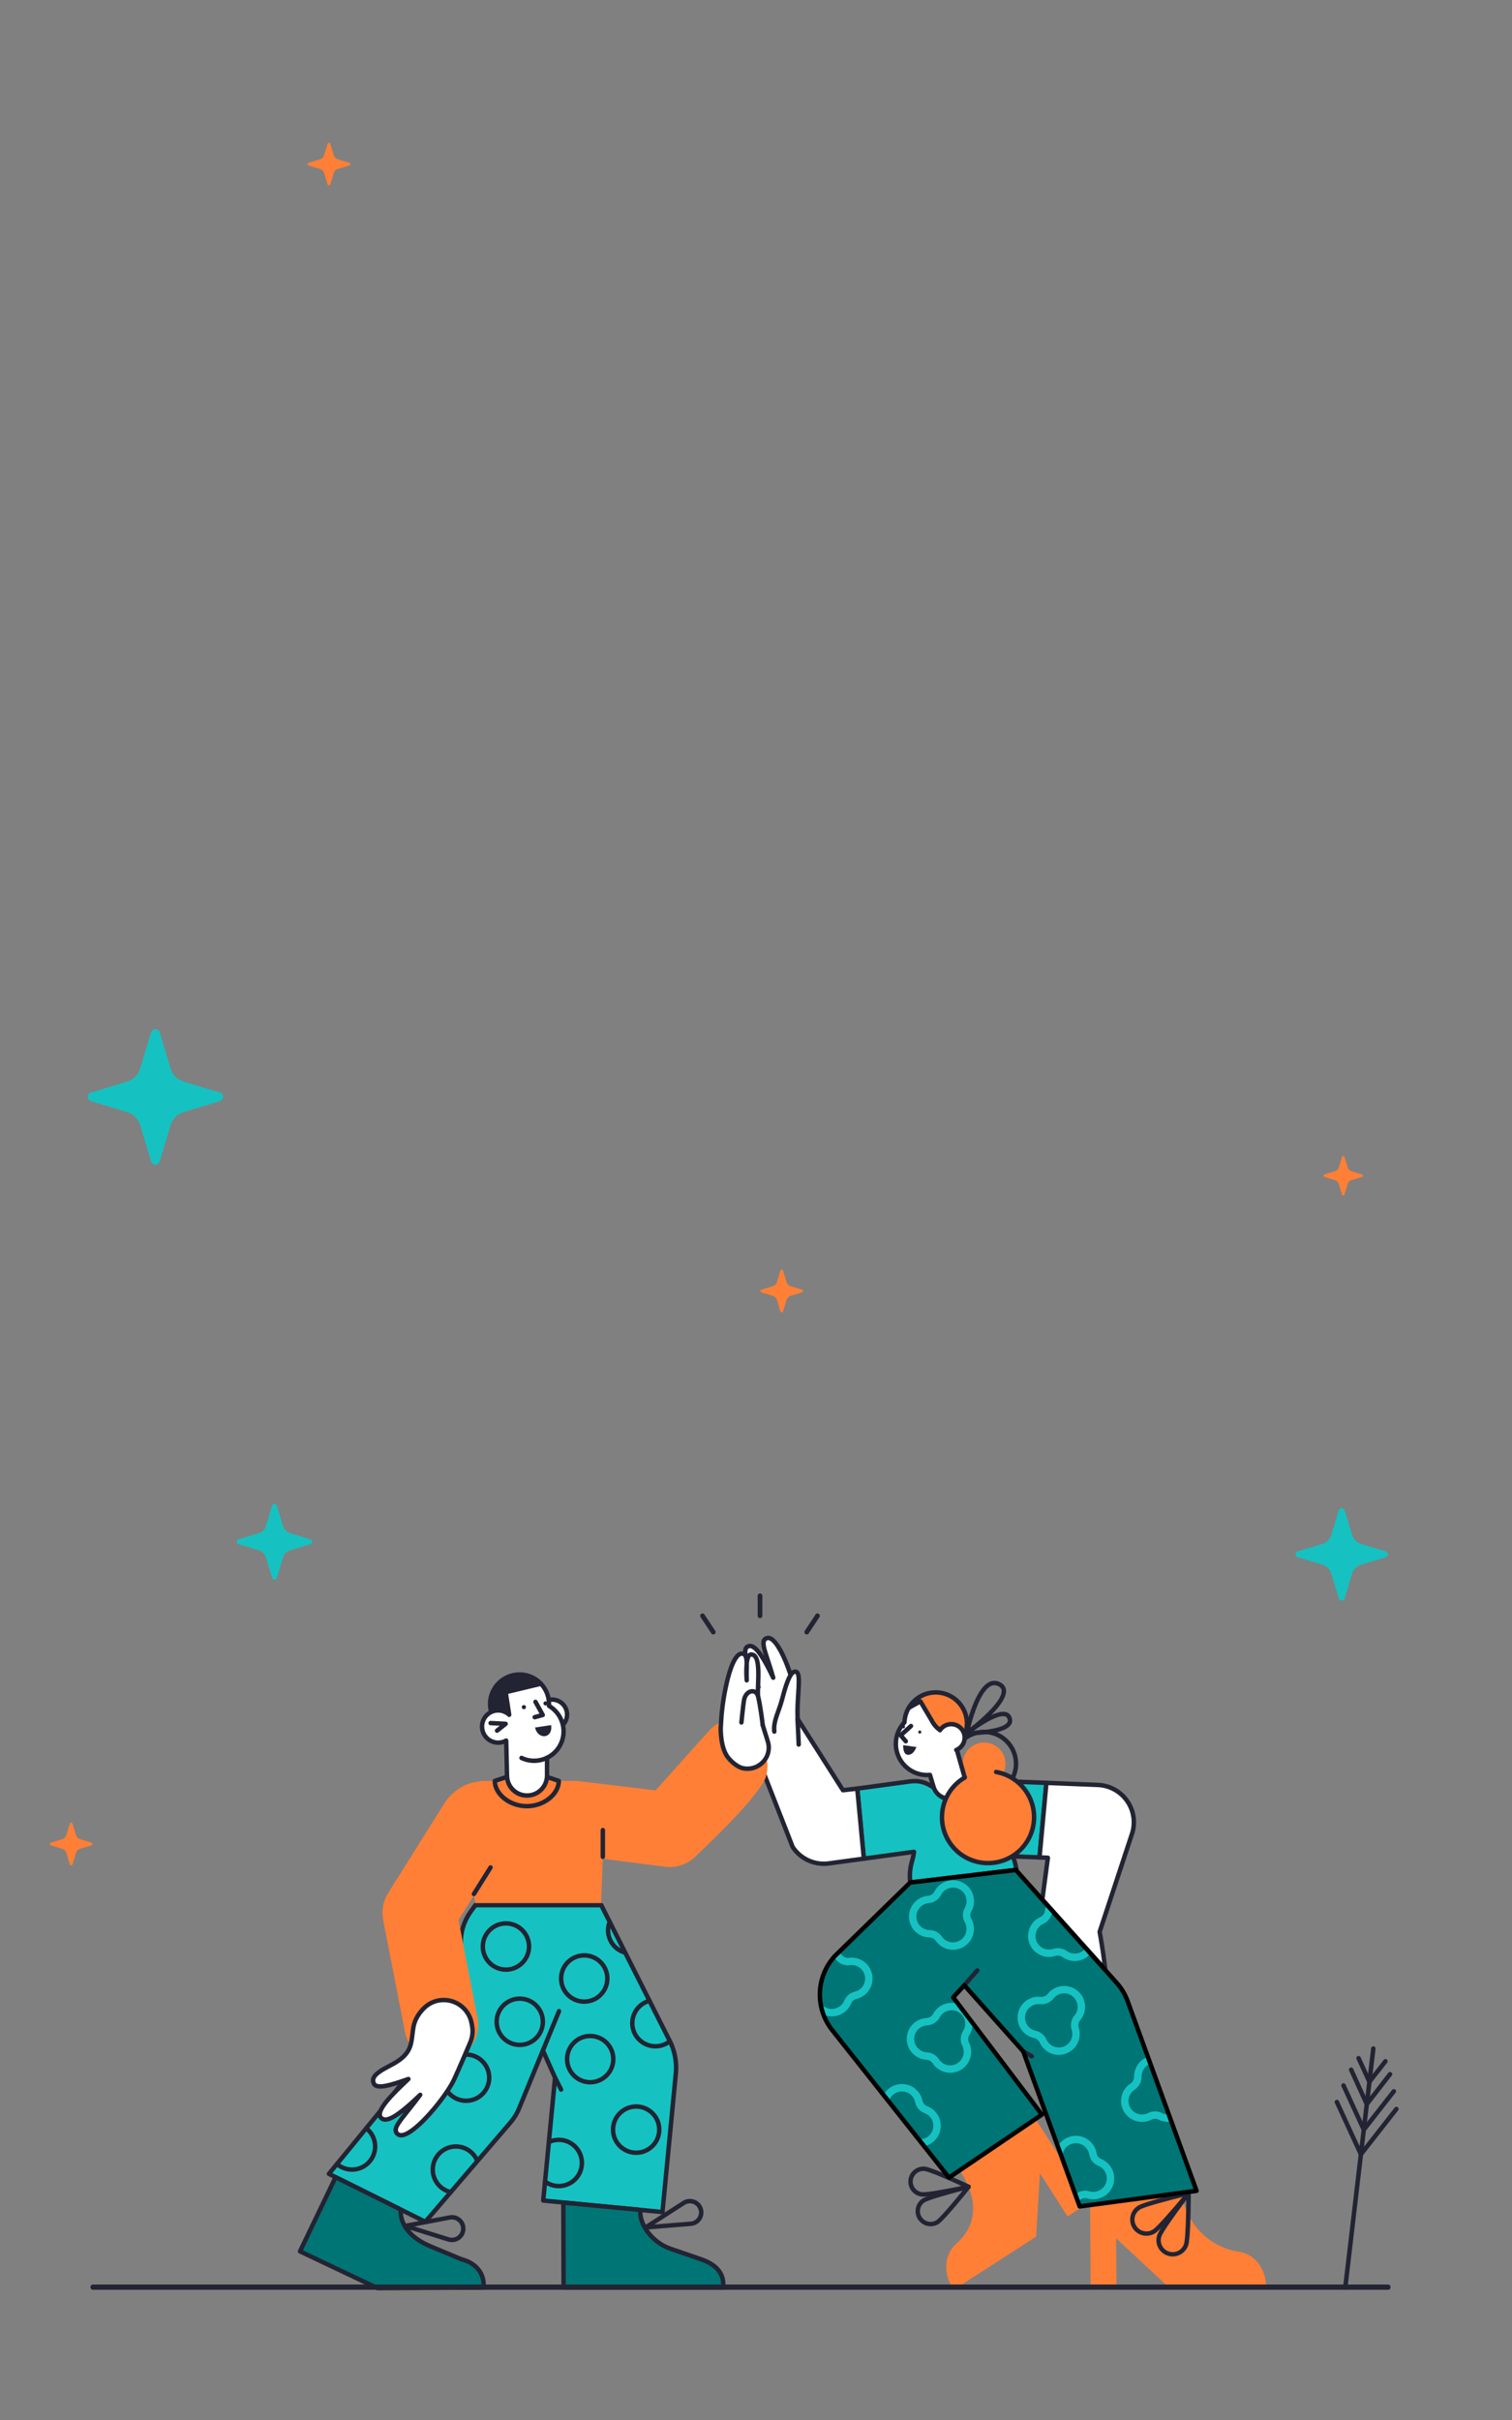 <?xml version="1.0" encoding="utf-8"?>
<!-- Generator: Adobe Illustrator 26.1.0, SVG Export Plug-In . SVG Version: 6.00 Build 0)  -->
<svg version="1.1" id="Layer_1" xmlns="http://www.w3.org/2000/svg" xmlns:xlink="http://www.w3.org/1999/xlink" x="0px" y="0px"
	 viewBox="0 0 2000 3200" style="enable-background:new 0 0 2000 3200;" xml:space="preserve">
<rect x="0" y="0" width="2000" height="3200" fill="#808080" stroke="none"/>
<style type="text/css">
	.st0{fill:#70D9D9;}
	.st1{fill:#FFFFFF;}
	.st2{fill:#FF7F36;}
	.st3{fill:#007575;}
	.st4{fill:#222433;}
	.st5{fill:#FF7F36;stroke:#FF7F36;stroke-miterlimit:10;}
	.st6{fill:#15C2C1;}
	.st7{fill:#FDA979;}
	.st8{fill:#C35515;}
	.st9{fill:none;stroke:#5A38FD;stroke-width:111.905;stroke-miterlimit:10;}
	.st10{fill:none;stroke:#FF7F36;stroke-width:111.905;stroke-miterlimit:10;}
	.st11{fill:none;stroke:#FFFFFF;stroke-width:9.235;stroke-miterlimit:10;stroke-dasharray:23.088,36.94;}
	.st12{fill:none;stroke:#313341;stroke-width:3.831;stroke-miterlimit:10;}
	.st13{fill:none;}
	.st14{opacity:0.75;fill:#70D9D9;}
	.st15{fill:#5A38FD;}
	.st16{fill:none;stroke:#222433;stroke-width:8.504;stroke-miterlimit:10;stroke-dasharray:14.173,14.173;}
	.st17{fill:#7057FD;}
	.st18{fill:none;stroke:#222433;stroke-width:5.407;stroke-miterlimit:10;}
	.st19{fill:#222433;stroke:#222433;stroke-width:5.43;stroke-miterlimit:10;}
	.st20{fill:#2B292D;}
	.st21{fill:none;stroke:#C35515;stroke-width:9.91;stroke-miterlimit:10;}
	.st22{fill:none;stroke:#C35515;stroke-width:5.669;stroke-miterlimit:10;}
	.st23{fill:#C35515;stroke:#000000;stroke-miterlimit:10;}
	.st24{fill:#C35515;stroke:#000000;stroke-width:0.604;stroke-miterlimit:10;}
	.st25{fill:#15C2C1;stroke:#222433;stroke-width:6.164;stroke-miterlimit:10;}
	.st26{fill:#FFFFFF;stroke:#000000;stroke-width:6.164;stroke-miterlimit:10;}
	.st27{fill:none;stroke:#007575;stroke-width:6.164;stroke-miterlimit:10;}
	.st28{fill:none;stroke:#FFFFFF;stroke-width:14.173;stroke-miterlimit:10;stroke-dasharray:23.088,36.94;}
	.st29{fill-rule:evenodd;clip-rule:evenodd;fill:#FDA979;}
	.st30{fill-rule:evenodd;clip-rule:evenodd;fill:#FFFFFF;}
	.st31{fill-rule:evenodd;clip-rule:evenodd;fill:#007575;}
	.st32{fill:#606060;}
	.st33{clip-path:url(#SVGID_00000039842539907417689950000008246796878616542623_);}
	.st34{fill:#222433;stroke:#222433;stroke-width:1.047;stroke-miterlimit:10;}
	.st35{fill:#222433;stroke:#222433;stroke-width:2.269;stroke-miterlimit:10;}
	.st36{fill:#82B1FF;}
	.st37{fill:#15C2C1;stroke:#70D9D9;stroke-width:15.652;stroke-miterlimit:10;}
	.st38{stroke:#222433;stroke-width:0.833;stroke-miterlimit:10;}
	.st39{clip-path:url(#SVGID_00000141426444615826985440000016677395803287773071_);}
	.st40{clip-path:url(#SVGID_00000141426444615826985440000016677395803287773071_);fill:#FF7F36;}
	.st41{clip-path:url(#SVGID_00000141426444615826985440000016677395803287773071_);fill:#C35515;}
	.st42{fill:#222433;stroke:#222433;stroke-width:0.791;stroke-miterlimit:10;}
	.st43{fill-rule:evenodd;clip-rule:evenodd;fill:#FF7F36;}
	.st44{fill-rule:evenodd;clip-rule:evenodd;fill:#15C2C1;}
	.st45{fill:none;stroke:#FF7F36;stroke-width:11.339;stroke-miterlimit:10;}
	.st46{fill:none;stroke:#FF7F36;stroke-width:9.693;stroke-miterlimit:10;}
	.st47{opacity:0.44;fill:#FDA979;}
	.st48{fill:none;stroke:#70D9D9;stroke-width:8.504;stroke-miterlimit:10;stroke-dasharray:11.509,11.51;}
	.st49{opacity:0.75;fill:#007575;}
	.st50{clip-path:url(#SVGID_00000019639339580842389820000011291340296675987894_);}
	.st51{fill:none;stroke:#FF7F36;stroke-miterlimit:10;}
	.st52{clip-path:url(#SVGID_00000076581300056818258930000001556966434474454688_);}
	.st53{stroke:#70D9D9;stroke-width:8.504;stroke-miterlimit:10;}
	.st54{fill:#FDA979;stroke:#222433;stroke-width:17.008;stroke-miterlimit:10;}
	.st55{clip-path:url(#SVGID_00000121973802107762449270000003409861615636603580_);}
	.st56{fill:none;stroke:#222433;stroke-width:16.122;stroke-linecap:round;stroke-miterlimit:10;}
	.st57{clip-path:url(#SVGID_00000132790117037326411390000003422690132949091217_);fill:#15C2C1;}
	.st58{clip-path:url(#SVGID_00000132790117037326411390000003422690132949091217_);fill:#C35515;}
	
		.st59{clip-path:url(#SVGID_00000132790117037326411390000003422690132949091217_);fill:#15C2C1;stroke:#000000;stroke-width:8.275;stroke-miterlimit:10;}
	.st60{clip-path:url(#SVGID_00000132790117037326411390000003422690132949091217_);fill:#FF7F36;}
	
		.st61{clip-path:url(#SVGID_00000132790117037326411390000003422690132949091217_);fill:#15C2C1;stroke:#000000;stroke-width:8.504;stroke-miterlimit:10;}
	
		.st62{clip-path:url(#SVGID_00000132790117037326411390000003422690132949091217_);fill:none;stroke:#000000;stroke-width:8.504;stroke-miterlimit:10;}
	
		.st63{clip-path:url(#SVGID_00000132790117037326411390000003422690132949091217_);fill:#FFFFFF;stroke:#000000;stroke-width:8.504;stroke-miterlimit:10;}
	.st64{clip-path:url(#SVGID_00000132790117037326411390000003422690132949091217_);}
	.st65{fill:none;stroke:#000000;stroke-width:8.281;stroke-linecap:round;stroke-miterlimit:10;}
	
		.st66{clip-path:url(#SVGID_00000132790117037326411390000003422690132949091217_);fill:#FFFFFF;stroke:#000000;stroke-width:8.745;stroke-miterlimit:10;}
	.st67{clip-path:url(#SVGID_00000132790117037326411390000003422690132949091217_);fill:none;}
	.st68{clip-path:url(#SVGID_00000052074718391279204050000007843067576063840933_);fill:#FF7F36;}
	.st69{clip-path:url(#SVGID_00000052074718391279204050000007843067576063840933_);}
	
		.st70{clip-path:url(#SVGID_00000052074718391279204050000007843067576063840933_);fill:none;stroke:#5A38FD;stroke-width:111.905;stroke-miterlimit:10;}
	.st71{clip-path:url(#SVGID_00000019649263116615078040000000556776864615648678_);}
	
		.st72{opacity:0.57;clip-path:url(#SVGID_00000019649263116615078040000000556776864615648678_);fill:none;stroke:#FFFFFF;stroke-width:32.706;stroke-linecap:round;stroke-miterlimit:10;}
	.st73{fill:#222433;stroke:#000000;stroke-width:7.087;stroke-miterlimit:10;}
	
		.st74{clip-path:url(#SVGID_00000019649263116615078040000000556776864615648678_);fill:#222433;stroke:#222433;stroke-width:163.17;stroke-miterlimit:10;}
	.st75{fill:none;stroke:#000000;stroke-width:7.087;stroke-miterlimit:10;}
	
		.st76{clip-path:url(#SVGID_00000019649263116615078040000000556776864615648678_);fill:#70D9D9;stroke:#000000;stroke-width:2.835;stroke-linecap:round;stroke-miterlimit:10;}
	.st77{clip-path:url(#SVGID_00000169530188835171958260000003617715186871102082_);fill:#FFFFFF;}
	.st78{clip-path:url(#SVGID_00000169530188835171958260000003617715186871102082_);fill:#222433;}
	.st79{clip-path:url(#SVGID_00000169530188835171958260000003617715186871102082_);fill:#15C2C1;}
	.st80{clip-path:url(#SVGID_00000169530188835171958260000003617715186871102082_);fill:#FDA979;}
	.st81{clip-path:url(#SVGID_00000169530188835171958260000003617715186871102082_);}
	.st82{clip-path:url(#SVGID_00000169530188835171958260000003617715186871102082_);fill:#FF7F36;}
	.st83{clip-path:url(#SVGID_00000169530188835171958260000003617715186871102082_);fill:#C35515;}
	.st84{clip-path:url(#SVGID_00000056407078684391361880000007284656791665876871_);}
</style>
<g transform="translate(598.0 47.0) rotate(0.0 54.0 18.5) scale(0.708 0.713)">
	<g>
		<path class="st4" d="M487.96,2965.3c-1.47,0-2.85-0.74-3.67-1.96l-20.08-30.17c-1.35-2.02-0.8-4.76,1.23-6.1
			c2.02-1.35,4.76-0.8,6.1,1.23l20.07,30.17c1.35,2.02,0.8,4.75-1.22,6.1C489.68,2965.05,488.83,2965.31,487.96,2965.3
			L487.96,2965.3z M662.61,2965.3c-2.43,0-4.4-1.97-4.4-4.39c0-0.87,0.26-1.72,0.74-2.44l20.08-30.17c1.35-2.02,4.08-2.57,6.1-1.23
			c2.02,1.35,2.57,4.08,1.23,6.1l0,0l-20.08,30.17C665.46,2964.57,664.08,2965.3,662.61,2965.3z M575.28,2935.14
			c-2.43,0-4.4-1.97-4.4-4.4l0,0v-37.09c0-2.43,1.97-4.4,4.4-4.4c2.43,0,4.4,1.97,4.4,4.4v37.09
			C579.68,2933.17,577.71,2935.14,575.28,2935.14L575.28,2935.14z"/>
	</g>
</g>
<g transform="translate(622.0 85.0) rotate(0.0 243.0 295.0) scale(0.669 0.667)">
	<ellipse class="st2" cx="1016.09" cy="3369.13" rx="42.17" ry="42.08"/>
	<path class="st4" d="M1016.09,3436.59c-37.26,0-67.46-30.2-67.46-67.46c0-37.26,30.2-67.46,67.46-67.46
		c37.26,0,67.46,30.2,67.46,67.46C1083.51,3406.37,1053.33,3436.55,1016.09,3436.59z M1016.09,3310.47
		c-32.4,0-58.66,26.26-58.66,58.66c0,32.4,26.26,58.66,58.66,58.66c32.4,0,58.66-26.26,58.66-58.66
		C1074.71,3336.75,1048.47,3310.51,1016.09,3310.47z"/>
	<path class="st3" d="M1093.42,3939.44L1205,4246.77l231.07-30.97l-136.19-375.69c-5.15-14.19-13.07-27.22-23.3-38.32
		l-196.63-220.75c-0.05-0.5-0.08-1-0.15-1.51l-1.09,0.13l-0.12-0.13l-0.18,0.16L870,3604.57L721.3,3750
		c-37.71,41.24-39.97,103.75-5.32,147.6l230.62,291.97l183.72-124.83L954.97,3832.3l21.94-23.99L1093.42,3939.44z"/>
	<path class="st6" d="M915.87,3416.08c-14.43-9.76-27.96-14.45-46.58-11.91l-104.03,14.21l13.01,138.9l99.18-13.55
		c-0.76,6.2-2.04,12.32-3.85,18.3c-4.09,13.78-5.31,28.25-3.59,42.53l209.81-25c-1.09-9.23-3.4-18.27-6.86-26.89l52.63,2.14
		l13.62-147.72l-57.62-2.34l-106.5,33.36c-17.18,5.38-37.07,3.76-49.91-8.86L915.87,3416.08z"/>
	<path class="st4" d="M869.99,3608.97c-2.22,0-4.1-1.67-4.36-3.87c-1.81-14.87-0.53-29.95,3.74-44.3c1.18-3.91,2.12-7.88,2.84-11.9
		l-93.36,12.76c-2.41,0.33-4.63-1.35-4.96-3.76c-0.01-0.06-0.02-0.12-0.02-0.19l-13.01-138.9c-0.22-2.35,1.45-4.45,3.78-4.77
		l104.03-14.21c18.06-2.47,32.91,1.31,49.64,12.62c0.44,0.3,0.82,0.67,1.13,1.11l9.07,12.84c12.55,12.06,31.56,11.81,45.23,7.53
		l106.5-33.36c0.48-0.15,0.99-0.22,1.49-0.2l57.62,2.34c2.43,0.1,4.32,2.15,4.22,4.58c0,0.07-0.01,0.15-0.02,0.22l-13.62,147.72
		c-0.22,2.33-2.22,4.08-4.56,3.99l-46.06-1.87c2.34,7.05,3.97,14.33,4.84,21.71c0.29,2.41-1.44,4.6-3.85,4.89l-209.81,25
		C870.34,3608.96,870.16,3608.97,869.99,3608.97L869.99,3608.97z M877.43,3539.34c2.43,0,4.4,1.97,4.4,4.4
		c0,0.18-0.01,0.36-0.03,0.54c-0.79,6.45-2.13,12.82-4,19.04c-3.51,11.78-4.82,24.1-3.87,36.36l200.89-23.94
		c-1.2-7.33-3.2-14.51-5.97-21.41c-0.91-2.25,0.19-4.82,2.44-5.72c0.58-0.23,1.2-0.34,1.82-0.31l48.46,1.97l12.81-138.94
		l-52.23-2.12l-105.77,33.13c-20.68,6.48-41.49,2.68-54.3-9.92c-0.19-0.18-0.36-0.38-0.51-0.6l-8.84-12.51
		c-14.69-9.78-27.16-12.9-42.86-10.75l-99.85,13.64l12.19,130.14l94.63-12.93C877.04,3539.35,877.24,3539.34,877.43,3539.34
		L877.43,3539.34z"/>
	<path class="st2" d="M1520.25,4336.66c-70.88-10.48-110.12-71.76-113.12-117.76c-4.46,2.62-147.34,25.58-181.47,26.33l0.92,166.51
		l51.33-0.25l-0.88-101.52l108.36,101.04l187.78-0.91C1575.59,4375.61,1554.24,4341.69,1520.25,4336.66L1520.25,4336.66z
		 M1178.96,4168.59l-62.18-96.44c-2.8,2.36-147.72,102.07-147.73,102.05c-0.21,0.57-0.44,1.16-0.7,1.77
		c-0.02,0.04-0.04,0.07-0.05,0.11c25.53,38.21,45.8,97.77-7.68,145.06c-25.72,22.79-25.08,62.87-4.19,90.42l162.46-104.87
		l7.45-125.65l54.73,85.52l26.73-17.28C1206.09,4248.24,1180.42,4175.67,1178.96,4168.59L1178.96,4168.59z"/>
	<path class="st1" d="M1255.69,3777.49c-4.57-39.74-11.19-75.11-11.19-75.11l65.02-197.65c10.78-39.46-12.47-80.19-51.93-90.97
		c-5.39-1.47-10.94-2.33-16.53-2.56l-101.86-4.12l-13.62,147.73l16.51,0.67l-10.96,83L1255.69,3777.49z"/>
	<path class="st4" d="M1255.69,3781.89c-1.25,0-2.44-0.53-3.28-1.47l-124.56-139c-0.86-0.96-1.25-2.24-1.09-3.51l10.33-78.23
		l-11.7-0.48c-2.43-0.1-4.32-2.15-4.22-4.58c0-0.07,0.01-0.15,0.02-0.22l13.62-147.73c0.21-2.33,2.22-4.09,4.56-3.99l101.86,4.12
		c43.3,1.75,76.98,38.28,75.23,81.58c-0.24,5.92-1.15,11.79-2.71,17.5c-0.02,0.07-0.04,0.15-0.06,0.22l-64.67,196.58
		c1.16,6.35,6.95,38.78,11.04,74.3c0.28,2.41-1.46,4.6-3.87,4.87C1256.02,3781.88,1255.86,3781.89,1255.69,3781.89L1255.69,3781.89z
		 M1135.76,3637.06l113.86,127.07c-4.29-33.23-9.39-60.63-9.45-60.94c-0.14-0.73-0.09-1.48,0.15-2.19l64.99-197.54
		c10.08-37.14-11.85-75.41-48.99-85.49c-5.04-1.37-10.21-2.16-15.43-2.38l-97.69-3.95l-12.81,138.96l11.89,0.49
		c2.43,0.1,4.32,2.15,4.22,4.57c-0.01,0.13-0.02,0.26-0.03,0.4L1135.76,3637.06z"/>
	<path class="st1" d="M866.93,3258.43c-1.34,2.28-2.52,4.64-3.55,7.07c-2.91,6.86-4.55,14.19-4.85,21.64
		c-23.54,24.75-22.56,63.9,2.19,87.44c12.93,12.29,30.53,18.41,48.29,16.77l4.17,14.19l3.04,9.83
		c3.37,11.43,12.82,20.03,24.52,22.31l41.62-24.53l-19.06-67.46l-1.47-55.73l-68.92-49.86l-13.2,7.33L866.93,3258.43z"/>
	<path class="st4" d="M940.74,3442.06c-0.28,0-0.56-0.03-0.84-0.08c-13.33-2.56-24.1-12.36-27.9-25.39l-3.02-9.77l-3.19-10.87
		c-36.56,1.36-67.3-27.17-68.66-63.73c-0.64-17.27,5.49-34.11,17.09-46.92c0.48-7.41,2.21-14.69,5.11-21.53
		c1.1-2.61,2.38-5.14,3.81-7.58c0.24-0.42,0.55-0.79,0.92-1.1l12.78-11.01c0.23-0.2,0.47-0.37,0.73-0.51l13.2-7.33
		c1.49-0.83,3.33-0.72,4.72,0.28l68.92,49.86c1.11,0.8,1.78,2.08,1.82,3.45l1.45,55.18l18.92,66.93c0.54,1.92-0.28,3.97-2,4.99
		l-41.63,24.53C942.3,3441.85,941.53,3442.06,940.74,3442.06z M909.02,3386.94c1.95,0,3.67,1.29,4.22,3.16l4.17,14.19l3.02,9.77
		c2.71,9.34,10.16,16.54,19.58,18.94l37.2-21.93l-18.14-64.2c-0.1-0.35-0.16-0.71-0.17-1.08l-1.41-53.55l-64.89-46.94l-10.36,5.75
		l-11.88,10.23c-1.09,1.92-2.07,3.9-2.93,5.93c-2.7,6.37-4.23,13.18-4.51,20.1c-0.04,1.07-0.47,2.08-1.21,2.86
		c-21.87,22.99-20.96,59.35,2.03,81.22c12.01,11.42,28.36,17.1,44.86,15.58C908.75,3386.95,908.89,3386.94,909.02,3386.94z
		 M910.38,4286.11c-16.54-0.01-29.93-13.43-29.92-29.97c0.01-9.91,4.92-19.18,13.12-24.75c12.19-7.85,82.68-25.88,90.68-27.91
		c2.36-0.6,4.75,0.83,5.35,3.18c0.34,1.33,0.03,2.75-0.82,3.82c-5.13,6.45-50.54,63.32-62.65,71.14c-0.13,0.08-0.26,0.16-0.4,0.23
		C921.1,4284.64,915.79,4286.11,910.38,4286.11L910.38,4286.11z M973.58,4215.33c-25.83,6.82-67.43,18.42-75.16,23.4
		c-9.65,6.56-12.16,19.7-5.61,29.35c6.37,9.38,19,12.06,28.63,6.08l0.15-0.09C929.63,4268.59,956.93,4235.88,973.58,4215.33
		L973.58,4215.33z"/>
	<path class="st4" d="M895.33,4227.46c-0.87,0.01-1.74-0.03-2.61-0.12c-16.42-1.87-28.21-16.69-26.35-33.1
		c1.87-16.42,16.69-28.21,33.1-26.35c14.31,1.61,80.26,32.37,87.73,35.88c2.2,1.03,3.15,3.65,2.12,5.85
		c-0.58,1.24-1.71,2.14-3.06,2.43C978.61,4213.69,914.11,4227.46,895.33,4227.46z M896.06,4176.49c-11.66,0-21.12,9.45-21.12,21.11
		c0,10.76,8.08,19.79,18.77,20.99c8.5,0.97,47.31-6.15,77.76-12.43c-28.26-12.94-64.5-28.58-72.98-29.54
		C897.68,4176.53,896.87,4176.49,896.06,4176.49L896.06,4176.49z M1388.97,4346.02c-17.85,0-32.32-14.46-32.33-32.31
		c0-3.51,0.57-6.99,1.69-10.32c5-14.86,53.02-78.23,58.48-85.41c1.47-1.93,4.23-2.31,6.16-0.84c1.09,0.83,1.74,2.13,1.74,3.5
		c0,9.01-0.16,88.45-5.16,103.36C1415.12,4337.14,1402.83,4345.99,1388.97,4346.02z M1415.84,4233.89
		c-17.42,23.33-45.9,62.59-49.17,72.31c-4.24,12.27,2.28,25.65,14.54,29.89c12.27,4.24,25.65-2.28,29.89-14.54
		c0.04-0.11,0.07-0.22,0.11-0.33C1414.47,4311.45,1415.58,4262.98,1415.84,4233.89L1415.84,4233.89z"/>
	<path class="st4" d="M1337.1,4305.01c-17.83,0.03-32.32-14.4-32.35-32.23c-0.02-11.16,5.72-21.53,15.18-27.44
		c13.22-8.31,90.58-26.88,99.36-28.97c2.36-0.56,4.74,0.9,5.3,3.26c0.32,1.34-0.01,2.75-0.88,3.81
		c-5.72,6.97-56.24,68.36-69.54,76.67C1349.05,4303.31,1343.14,4305.01,1337.1,4305.01z M1408.46,4228.06
		c-28.28,7-75.23,19.31-83.86,24.73c-11.05,6.8-14.5,21.28-7.69,32.33c6.8,11.05,21.28,14.5,32.33,7.69
		c0.09-0.06,0.18-0.11,0.27-0.17C1358.19,4287.21,1389.8,4250.41,1408.46,4228.06L1408.46,4228.06z"/>
	<path class="st6" d="M1380.27,4064.5c-4.38,0.07-8.71-0.93-12.6-2.93c-8.55-4.35-18.66-4.35-27.2,0
		c-13.16,6.72-29.28,1.5-36.01-11.66c-6.25-12.24-2.22-27.22,9.33-34.67c8.63-5.8,13.72-15.6,13.49-25.99v-0.11
		c-0.01-10.48,6.08-20.01,15.6-24.39c-1.58-4.73-2.63-9.62-3.14-14.58c-16.32,6.03-27.15,21.59-27.13,38.99v0.32
		c0.14,5.4-2.47,10.5-6.93,13.54c-19.19,12.46-24.63,38.12-12.17,57.31c11.57,17.8,34.72,23.98,53.62,14.31
		c4.35-2.22,9.5-2.22,13.85,0c7.86,4.03,16.8,5.43,25.52,4C1384.26,4073.99,1382.19,4069.28,1380.27,4064.5z M1247.62,4152.85
		c-4.87-1.99-8.37-6.35-9.26-11.53c-0.2-1.2-0.45-2.38-0.75-3.56c-5.73-22.12-28.3-35.4-50.41-29.67
		c-10.47,2.71-19.46,9.42-25.05,18.68c2.26,6.52,5.94,12.45,8.8,18.72c1.48-14.69,14.58-25.39,29.27-23.92
		c11.12,1.12,20.36,9.03,23.19,19.84c0.21,0.81,0.37,1.57,0.49,2.31l0.01,0.07c1.74,10.17,8.59,18.72,18.14,22.62
		c13.67,5.61,20.21,21.25,14.6,34.92c-5.22,12.72-19.22,19.41-32.4,15.49c-9.23-2.68-19.18-0.8-26.79,5.07
		c-0.11,0.08-0.23,0.15-0.34,0.24c1.26,4.88,2.92,9.64,4.97,14.25c1.51-0.87,2.95-1.83,4.34-2.88c3.88-3,8.96-3.97,13.67-2.61
		c21.93,6.51,44.99-5.99,51.51-27.92C1277.66,4182.58,1267.29,4160.92,1247.62,4152.85L1247.62,4152.85z M1215.08,3736.77
		c-9.16,10.07-24.42,11.67-35.47,3.71c-7.77-5.66-17.79-7.25-26.93-4.27c-14.06,4.57-29.17-3.12-33.75-17.18
		c-4.24-13.04,2.05-27.17,14.58-32.75c9.44-4.41,15.98-13.32,17.35-23.65c0.01-0.1,0.02-0.2,0.03-0.32c0.08-0.5,0.21-0.98,0.32-1.47
		c-3.6-4.02-7.47-7.79-11.59-11.29c-1.58,3.44-2.69,7.08-3.27,10.83c-0.03,0.18-0.05,0.37-0.06,0.55
		c-0.77,5.25-4.12,9.76-8.91,12.03c-20.86,9.42-30.13,33.97-20.71,54.83c8.69,19.24,30.45,28.87,50.54,22.37
		c4.68-1.52,9.81-0.7,13.78,2.2c17.03,12.3,40.57,9.91,54.79-5.55C1222.16,3743.52,1218.59,3740.18,1215.08,3736.77L1215.08,3736.77
		z M794.37,3785.4c-4.87-20.67-24.62-34.28-45.67-31.48c-5.23,0.69-10.45-1.37-13.81-5.45c-0.79-0.95-1.59-1.81-2.3-2.56l-0.1-0.11
		c-1.31-1.33-2.71-2.58-4.19-3.72c-3.16,3.74-6.24,7.56-9.49,11.24c1.12,0.82,2.17,1.72,3.15,2.7c0.57,0.61,1.11,1.18,1.63,1.81
		c6.55,7.98,16.77,12.01,27.01,10.65c14.66-1.92,28.09,8.4,30.02,23.05c1.78,13.6-7,26.34-20.34,29.52
		c-9.33,2.24-17.03,8.81-20.7,17.67c-5.63,13.67-21.27,20.18-34.94,14.56c-4.81-1.98-8.94-5.32-11.89-9.62
		c0.48,7.33,1.57,14.6,3.25,21.75c5.85,3.01,12.33,4.57,18.91,4.57c16.77-0.01,31.87-10.15,38.22-25.66c1.87-4.51,5.79-7.86,10.54-9
		C785.91,3829.98,799.64,3807.65,794.37,3785.4z M986.81,3907.05c0.55-0.94,1.08-1.89,1.6-2.86c4.38-8.12,5.91-17.49,4.33-26.58
		c-3.79-4.7-7.53-9.44-11.21-14.22c-5.99-5.45-12.32-10.56-18.12-16.21c-0.84-0.8-1.48-1.79-1.86-2.89
		c-18.25-4.35-37.15,4.08-46.11,20.56v0.01l-0.12,0.21c-2.59,4.73-7.41,7.82-12.79,8.19c-22.85,1.1-40.49,20.51-39.39,43.37
		c1.02,21.24,17.95,38.26,39.19,39.38c4.88,0.26,9.34,2.84,12,6.95c12.49,19.17,38.16,24.58,57.33,12.08
		c17.59-11.47,23.82-34.27,14.5-53.09c-2.36-4.7-2.14-10.29,0.61-14.79L986.81,3907.05z M975.48,3897.27
		c-0.42,0.78-0.85,1.56-1.3,2.32c-5.33,8.78-5.77,19.68-1.16,28.86c6.55,13.25,1.11,29.3-12.14,35.85
		c-12.14,6-26.85,1.98-34.26-9.36c-5.22-8.03-13.96-13.09-23.52-13.6c-14.76-0.79-26.08-13.4-25.29-28.16
		c0.74-13.75,11.79-24.7,25.55-25.3c10.37-0.65,19.7-6.54,24.74-15.63l0.03-0.05c0.06-0.09,0.11-0.19,0.16-0.28
		c7-13.03,23.24-17.92,36.27-10.92C977.59,3868,982.48,3884.24,975.48,3897.27L975.48,3897.27z M903.56,4048.08
		c-4.93-1.85-8.56-6.12-9.59-11.29c-0.23-1.16-0.51-2.32-0.83-3.46c-0.02-0.08-0.05-0.15-0.07-0.23
		c-6.87-21.83-30.13-33.95-51.96-27.08c-9.98,3.14-18.41,9.95-23.58,19.05c3.69,3.8,7.24,7.73,10.75,11.69
		c4.84-13.96,20.08-21.35,34.04-16.51c7.96,2.76,14.16,9.12,16.72,17.15c0.21,0.76,0.39,1.53,0.55,2.29v0.01
		c2.02,10.12,9.12,18.49,18.79,22.11c13.84,5.2,20.83,20.63,15.63,34.47c-4.85,12.9-18.7,20.01-32.01,16.42
		c-0.08-0.02-0.17-0.04-0.25-0.06c5.01,4.8,9.71,9.91,14.4,15.03c22.54-3.99,37.57-25.49,33.59-48.03
		C927.19,4065.24,917.24,4053.24,903.56,4048.08L903.56,4048.08z"/>
	<path class="st4" d="M981.8,3312.9c-2.43,0-4.4-1.97-4.4-4.4c0-0.29,0.03-0.58,0.08-0.86c0.69-3.47,17.27-85.18,48.25-100.35
		c6.93-3.53,15.15-3.43,22,0.26c8.96,4.48,11.32,11.15,11.73,15.96c2.6,30.65-67.11,82.7-75.06,88.53
		C983.65,3312.6,982.74,3312.9,981.8,3312.9z M1036.4,3213.54c-2.36,0.02-4.68,0.59-6.79,1.66c-19.27,9.43-34.17,55.38-40.85,82.46
		c23.89-18.88,63.55-54.44,61.94-73.4c-0.2-2.41-1.14-5.95-6.89-8.83C1041.52,3214.23,1038.98,3213.58,1036.4,3213.54
		L1036.4,3213.54z"/>
	<path class="st4" d="M982.44,3312.91h-0.66c-2.43-0.01-4.39-1.99-4.38-4.42c0.01-1.33,0.61-2.59,1.66-3.42
		c5.62-4.48,55.57-43.59,79.39-38.53c4.67,0.88,8.67,3.88,10.84,8.11c3.94,7.64,2.19,13.44,0.03,16.96
		C1056.79,3312.08,992.63,3312.91,982.44,3312.91L982.44,3312.91z M1053.52,3274.84c-14.55,0-41.12,16.72-58.16,28.97
		c26.41-1.2,59.92-6.1,66.47-16.8c0.92-1.5,1.88-4-0.34-8.33c-0.96-1.89-2.76-3.21-4.85-3.54
		C1055.6,3274.93,1054.56,3274.83,1053.52,3274.84L1053.52,3274.84z M974.28,3815.61c-2.43,0-4.4-1.97-4.4-4.4
		c0-1.07,0.39-2.09,1.09-2.9l28.23-32.25c1.56-1.86,4.34-2.1,6.2-0.54c1.86,1.56,2.1,4.34,0.54,6.2c-0.04,0.05-0.08,0.09-0.12,0.13
		l-28.23,32.25C976.76,3815.06,975.55,3815.61,974.28,3815.61L974.28,3815.61z M1110.29,3953.54c-0.77,0-1.52-0.2-2.18-0.59
		l-16.91-9.69c-2.15-1.13-2.98-3.79-1.85-5.94c1.13-2.15,3.79-2.98,5.94-1.85c0.1,0.05,0.19,0.1,0.28,0.16l16.91,9.69
		c2.11,1.21,2.83,3.9,1.62,6.01C1113.32,3952.7,1111.86,3953.54,1110.29,3953.54L1110.29,3953.54z"/>
	<path class="st6" d="M1163.75,3946.32c-16.35-0.02-31.17-9.65-37.85-24.57c-1.98-4.48-5.99-7.74-10.78-8.76
		c-22.39-4.72-36.71-26.69-32-49.08c4.38-20.8,23.8-34.91,44.94-32.65c5.31,0.47,10.5-1.77,13.82-5.95
		c0.11-0.16,0.23-0.31,0.35-0.46c14.51-17.69,40.62-20.26,58.3-5.75c16.69,13.69,20.07,37.91,7.76,55.65
		c-0.69,0.99-1.43,1.94-2.2,2.87l-0.05,0.06c-3.42,4.02-4.51,9.52-2.88,14.54c6.98,21.82-5.05,45.16-26.87,52.14
		c-4.06,1.3-8.29,1.96-12.56,1.97L1163.75,3946.32z M1123.72,3845.69c-14.78-0.02-26.78,11.94-26.8,26.72
		c-0.02,12.66,8.84,23.61,21.23,26.22c9.39,2,17.26,8.38,21.15,17.16c6.04,13.49,21.87,19.53,35.36,13.5
		c12.45-5.57,18.72-19.62,14.55-32.61c-3.18-9.82-1.05-20.58,5.62-28.45c0.48-0.59,0.97-1.22,1.48-1.93
		c8.4-12.16,5.34-28.83-6.82-37.23c-11.37-7.85-26.85-5.75-35.72,4.84c-0.05,0.07-0.11,0.15-0.16,0.22
		c-6.39,8.27-16.57,12.69-26.98,11.72C1125.66,3845.74,1124.69,3845.69,1123.72,3845.69L1123.72,3845.69z M954.6,3737.99
		c-2.51,0-5.01-0.23-7.48-0.67c-10.82-1.93-20.42-8.11-26.66-17.16c-2.79-4.01-7.33-6.44-12.22-6.54
		c-22.88-0.39-41.11-19.25-40.72-42.13c0.36-21.28,16.8-38.83,38.01-40.58c5.11-0.53,9.64-3.51,12.15-8
		c0.12-0.32,0.25-0.62,0.41-0.92c10.76-20.19,35.85-27.84,56.04-17.07c19.27,10.27,27.26,33.74,18.26,53.64
		c-0.48,1.07-1.01,2.12-1.57,3.15l-0.06,0.11c-2.58,4.58-2.57,10.18,0.03,14.75c11.03,20.06,3.71,45.26-16.35,56.29
		C968.37,3736.21,961.54,3737.97,954.6,3737.99z M931.42,3628.2c-0.09,0.24-0.2,0.47-0.31,0.7c-4.7,9.32-13.85,15.59-24.24,16.6
		c-14.74,1.09-25.81,13.92-24.72,28.66c1.02,13.85,12.46,24.61,26.35,24.79c9.61,0.18,18.54,4.96,24.02,12.85
		c8.42,12.14,25.1,15.16,37.24,6.74c11.26-7.81,14.8-22.87,8.2-34.88c-5.07-9-5.07-20.01,0.01-29.01c0.45-0.84,0.78-1.49,1.05-2.1
		c6.11-13.46,0.16-29.32-13.3-35.44C953.14,3611.4,938.28,3616.21,931.42,3628.2L931.42,3628.2z"/>
	<path d="M1205,4251.16c-1.85,0-3.5-1.16-4.13-2.9l-66.27-182.52c-0.25,1.08-0.9,2.02-1.81,2.64l-183.72,124.83
		c-1.91,1.3-4.49,0.9-5.92-0.91l-230.62-291.97c-36.17-45.48-33.83-110.54,5.53-153.3c0.05-0.06,0.11-0.12,0.17-0.18l148.7-145.43
		c0.69-0.68,1.59-1.11,2.55-1.22l207.52-24.77c0.58-0.23,1.2-0.33,1.82-0.29c0.13,0.01,0.26,0.02,0.38,0.04l0.08-0.01
		c2.41-0.29,4.6,1.43,4.89,3.84c0,0,0,0,0,0c0.01,0.06,0.01,0.12,0.02,0.19l195.67,219.66c10.62,11.51,18.83,25.02,24.15,39.74
		l136.19,375.7c0.83,2.28-0.35,4.81-2.63,5.64c-0.3,0.11-0.61,0.19-0.92,0.23l-231.07,30.97
		C1205.39,4251.15,1205.19,4251.17,1205,4251.16L1205,4251.16z M976.9,3803.9h0.03c1.25,0.01,2.43,0.55,3.26,1.48l116.51,131.13
		c0.37,0.42,0.66,0.9,0.85,1.42l110.37,304l222.15-29.77l-134.33-370.56c-4.94-13.65-12.55-26.17-22.4-36.84l-196.38-220.48
		l-204.96,24.47l-147.54,144.3c-36.35,39.59-38.49,99.74-5.03,141.81l228.08,288.77l176.51-119.93l-172.56-228.76
		c-1.28-1.69-1.16-4.05,0.27-5.62l21.94-23.99C974.49,3804.42,975.67,3803.9,976.9,3803.9L976.9,3803.9z M960.68,3832.57
		l172.08,228.11l-43.19-118.95l-112.71-126.85L960.68,3832.57z"/>
	<path class="st1" d="M633.56,3193.35c-12.54-38.89-32.51-79.39-47.9-72.97c-14.13,5.86-0.21,29.7,13.45,78.29
		c-19.55-40.91-36.88-69.52-50.76-61.76c-13.76,7.74,6.21,48.97,21.6,80.37c-18.86-15.32-43.65-37.14-53.3-29.45
		c-13.81,11.02,6.56,30.5,18.71,44.66c27.05,31.57,15.28,48.02,10.58,73.95c-3.18,17.26,7.15,35.03,23.08,52.08l68.46,175.54
		c15.47,23.82,43.31,36.56,71.45,32.7l69.33-9.47l-13.01-138.9l-28.21,3.28c0,0-89.36-141-89.91-141.73"/>
	<path class="st4" d="M699.08,3571.84c-26.34-0.03-50.88-13.33-65.29-35.38c-0.16-0.25-0.3-0.52-0.41-0.8l-68.15-174.76
		c-18.96-20.49-26.69-38.57-23.61-55.25c0.87-4.82,1.97-9.26,3.03-13.56c4.68-18.92,8.05-32.6-12.62-56.73
		c-1.38-1.61-2.88-3.29-4.41-5.02c-9.8-11.03-20.9-23.54-19.93-34.83c0.4-4.42,2.66-8.45,6.22-11.1
		c9.68-7.72,26.23,3.27,43.51,17.01c-16.2-34.49-25.19-60.47-11.22-68.33c3.5-1.98,7.67-2.38,11.49-1.1
		c7,2.22,14.36,9.46,23.23,23.35c-6.67-21.01-9.09-33.97,3.07-39.01c3.69-1.48,7.84-1.31,11.4,0.47
		c19.76,9.1,37.43,59.87,42.37,75.21c0.75,2.31-0.52,4.79-2.84,5.54c-2.31,0.75-4.79-0.52-5.54-2.84
		c-11.9-36.92-27.04-65.02-37.69-69.92c-1.32-0.77-2.92-0.89-4.34-0.34c-6.21,2.58-2.69,14.24,5.2,38.27
		c3.28,10,7.01,21.33,10.79,34.77c0.64,2.34-0.73,4.76-3.08,5.41c-2.05,0.56-4.2-0.42-5.13-2.33c-7.31-15.3-26.74-55.95-40.13-60.2
		c-1.49-0.55-3.15-0.41-4.52,0.39c-1.76,0.99-5.13,5.53,1.88,26.05c5.25,15.36,14.65,34.54,21.52,48.54
		c1.08,2.18,0.18,4.82-1.99,5.89c-1.55,0.76-3.4,0.55-4.73-0.54c-1.67-1.36-3.35-2.73-5.01-4.11
		c-12.83-10.52-36.73-30.12-42.76-25.31c-1.65,1.15-2.72,2.97-2.93,4.97c-0.65,7.53,9.55,19.01,17.74,28.24
		c1.57,1.77,3.1,3.49,4.51,5.13c23.63,27.57,19.19,45.55,14.49,64.57c-1.03,4.16-2.09,8.47-2.92,13.03
		c-2.57,13.93,4.62,29.73,21.96,48.29c0.38,0.41,0.68,0.88,0.88,1.4l68.28,175.12c14.65,22.11,40.64,33.9,66.92,30.37l65.16-8.9
		l-12.2-130.22l-23.75,2.76c-1.68,0.19-3.32-0.59-4.22-2.01c-30.4-47.98-88.19-139.13-89.82-141.61c-1.36-2.01-0.84-4.75,1.17-6.11
		c1.95-1.33,4.6-0.87,6.01,1.02c0.52,0.7,48.1,75.77,88.6,139.66l25.47-2.96c2.41-0.28,4.6,1.45,4.88,3.86
		c0,0.03,0.01,0.06,0.01,0.1l13.01,138.9c0.22,2.35-1.45,4.45-3.78,4.77l-69.33,9.47C706.06,3571.6,702.57,3571.84,699.08,3571.84
		L699.08,3571.84z"/>
	<path class="st1" d="M601.18,3305.41c-2.51-21.02,9.74-41.01,15.52-64.28c8.12-32.26,16.16-52.14,23.74-54.26
		c17.44-4.69,4.53,46.97,6.9,92.26"/>
	<g>
		<path class="st4" d="M601.18,3309.81c-2.23,0-4.1-1.67-4.36-3.88c-1.8-15.01,3.23-29,8.54-43.82c2.73-7.22,5.09-14.58,7.07-22.04
			c11.98-47.62,20.63-55.71,26.83-57.44c3.16-1.05,6.63-0.44,9.24,1.64c6.83,5.59,6.23,19.94,4.48,46.94
			c-0.97,14.87-2.06,31.73-1.23,47.68c0.13,2.43-1.74,4.5-4.16,4.62c0,0,0,0,0,0c-2.42,0.1-4.47-1.75-4.62-4.16
			c-0.86-16.47,0.25-33.6,1.23-48.71c1.06-16.3,2.38-36.57-1.27-39.57c-0.26-0.21-1.02-0.04-1.33,0.04
			c-1.36,0.38-8.95,4.68-20.62,51.09c-2.05,7.74-4.5,15.38-7.32,22.88c-4.96,13.81-9.64,26.86-8.08,39.8
			c0.29,2.41-1.43,4.6-3.84,4.89c0,0,0,0,0,0C601.54,3309.8,601.36,3309.81,601.18,3309.81L601.18,3309.81z"/>
		<path class="st4" d="M649.47,3335.5c-2.43,0-4.4-1.97-4.4-4.4c0-4.31-1.25-29.49-2.34-50.95c-0.15-2.43,1.69-4.51,4.11-4.67
			c2.42-0.15,4.51,1.69,4.67,4.11c0,0.04,0,0.08,0.01,0.11c1.16,22.9,2.35,46.93,2.35,51.4
			C653.86,3333.53,651.9,3335.5,649.47,3335.5z M855.98,3332.26c0,4.88,0,19.61,10.62,19.2s15.56-15.4,15.56-15.4L855.98,3332.26z
			 M861.23,3329.02c-1.29,0-2.51-0.56-3.34-1.54l-10.12-11.82c-1.55-1.81-1.38-4.52,0.39-6.12l20.4-18.51
			c1.83-1.6,4.61-1.42,6.21,0.41c1.56,1.78,1.43,4.48-0.3,6.11l-17.24,15.64l7.33,8.57c1.58,1.85,1.36,4.62-0.48,6.2
			c-0.8,0.68-1.81,1.06-2.86,1.06H861.23z"/>
		<ellipse class="st4" cx="888.85" cy="3306.33" rx="3.04" ry="3.03"/>
		<ellipse class="st4" cx="856.61" cy="3295.87" rx="3.04" ry="3.03"/>
	</g>
	<path class="st2" d="M928.89,3302.51c-7.32-5.22-13.21-12.2-17.14-20.29l-21.76-36.76l-23.05,12.91
		c7.33-12.6,18.88-22.19,32.61-27.07c32.17-11.47,67.55,5.31,79.02,37.48c4.27,11.98,4.75,24.98,1.36,37.24"/>
	<path class="st4" d="M979.93,3310.41c-2.43,0-4.4-1.97-4.4-4.4c0-0.4,0.05-0.79,0.16-1.18c8.44-30.58-9.51-62.22-40.09-70.66
		c-15.66-4.32-32.43-1.81-46.13,6.92c1.73-0.21,3.43,0.63,4.32,2.13l21.76,36.76c0.06,0.1,0.12,0.21,0.17,0.32
		c3.61,7.42,9.02,13.82,15.74,18.62c1.98,1.41,2.44,4.16,1.02,6.14s-4.16,2.44-6.14,1.02c-7.86-5.62-14.2-13.1-18.46-21.78
		l-19.48-32.92l-19.3,10.81c-2.12,1.19-4.8,0.43-5.99-1.69c-0.76-1.36-0.75-3.02,0.04-4.36c18.44-31.59,59-42.25,90.59-23.81
		c25.96,15.15,38.46,45.88,30.45,74.84C983.64,3309.09,981.91,3310.41,979.93,3310.41z"/>
	<path class="st1" d="M928.82,3302.61c8.09-12.24,24.58-15.6,36.82-7.51c12.24,8.09,15.6,24.58,7.51,36.82
		c-2.95,4.46-7.17,7.92-12.12,9.94"/>
	<path class="st4" d="M961.03,3346.27c-2.43,0-4.4-1.97-4.4-4.4c0-1.79,1.08-3.4,2.74-4.08c1.38-0.56,2.69-1.26,3.93-2.09
		c10.19-6.79,12.95-20.56,6.16-30.75c-6.79-10.19-20.56-12.95-30.75-6.16c-2.46,1.64-4.57,3.76-6.2,6.23
		c-1.37,2.01-4.11,2.52-6.11,1.15c-1.96-1.34-2.51-3.99-1.23-5.99c9.42-14.28,28.64-18.21,42.91-8.79
		c14.28,9.42,18.22,28.64,8.79,42.91c-2.28,3.46-5.23,6.42-8.68,8.72c-1.73,1.15-3.56,2.12-5.48,2.91
		C962.17,3346.16,961.6,3346.27,961.03,3346.27L961.03,3346.27z"/>
	<path class="st2" d="M1039.78,3385.45c49.49,8.85,82.44,56.15,73.59,105.64s-56.15,82.44-105.64,73.59
		c-49.49-8.85-82.44-56.15-73.59-105.64c4.69-26.22,20.63-49.08,43.62-62.54"/>
	<path class="st4" d="M1023.76,3570.52c-52.72-0.01-95.44-42.75-95.44-95.46c0-33.89,17.97-65.23,47.22-82.35
		c2.1-1.23,4.79-0.53,6.02,1.57c1.23,2.1,0.53,4.79-1.57,6.02l0,0c-41.29,24.17-55.17,77.25-31,118.54
		c24.17,41.3,77.25,55.17,118.54,31c41.29-24.17,55.17-77.25,31-118.54c-12.81-21.88-34.56-37.05-59.52-41.52
		c-2.4-0.39-4.02-2.65-3.63-5.05c0.39-2.4,2.65-4.02,5.05-3.63c0.04,0.01,0.08,0.01,0.12,0.02c51.89,9.28,86.44,58.86,77.16,110.76
		C1109.57,3537.38,1069.99,3570.51,1023.76,3570.52z"/>
</g>
<g transform="translate(235.0 98.0) rotate(0.0 213.5 288.0) scale(0.667 0.667)">
	<path class="st6" d="M590.32,3629.97l-9.36,13.12c-18.8,26.39-24.36,59.97-15.09,91.02l-106.02,228.92l-57.44,74.5L299.94,4162.7
		l191.21,95l168.45-196.32c7.42-8.65,13.41-18.44,17.74-28.98l46.96-114.37l24.11,53.97l-23.46,243.61l236.47,22.83l26.53-274.8
		c1.98-20.47-1.39-41.1-9.78-59.88l-137.98-273.58v-0.21L590.32,3629.97z"/>
	<path class="st4" d="M491.16,4262.1c-0.68,0-1.35-0.16-1.96-0.46l-191.21-95c-2.18-1.08-3.06-3.72-1.98-5.9
		c0.15-0.3,0.33-0.57,0.54-0.83l102.48-125.17l57.06-74.01l105.12-226.97c-9.12-31.91-3.16-66.24,16.19-93.22l9.36-13.13
		c0.83-1.16,2.16-1.85,3.58-1.85h249.87c2,0,3.74,1.34,4.25,3.27l137.65,272.94c0.03,0.06,0.06,0.12,0.09,0.19
		c8.69,19.47,12.18,40.87,10.14,62.09l-26.53,274.8c-0.23,2.42-2.38,4.19-4.8,3.96c0,0,0,0,0,0l-236.47-22.83
		c-2.42-0.23-4.19-2.38-3.96-4.8c0,0,0,0,0,0l23.35-242.45l-19.45-43.53l-43.06,104.87c-4.51,10.98-10.75,21.16-18.48,30.17
		L494.5,4260.56C493.66,4261.53,492.44,4262.1,491.16,4262.1z M306.85,4161.21l183.2,91.02l166.22-193.72
		c7.11-8.3,12.86-17.68,17.01-27.79l46.96-114.37c0.67-1.63,2.24-2.7,4-2.73h0.07c1.74,0,3.31,1.02,4.02,2.6l24.11,53.97
		c0.31,0.69,0.44,1.46,0.36,2.22l-23.05,239.24l227.71,21.99l26.1-270.42c1.89-19.68-1.34-39.51-9.38-57.57l-136.82-271.28H592.59
		l-8.04,11.28c-18.1,25.25-23.44,57.47-14.45,87.21c0.31,1.03,0.23,2.13-0.22,3.11l-106.03,228.92c-0.14,0.3-0.31,0.58-0.51,0.84
		l-57.44,74.5L306.85,4161.21z"/>
	<path class="st4" d="M755.84,4191.34c-10.76,0.03-21.24-3.42-29.88-9.85c-1.95-1.45-2.36-4.2-0.92-6.15
		c1.45-1.95,4.2-2.36,6.15-0.92c18.41,13.59,44.35,9.69,57.95-8.72s9.69-44.35-8.72-57.95c-12.3-9.08-28.6-10.65-42.41-4.08
		c-2.2,1.04-4.82,0.09-5.85-2.1c-1.03-2.18-0.11-4.79,2.07-5.84c6.75-3.23,14.14-4.9,21.62-4.88c27.75,0,50.24,22.49,50.24,50.24
		S783.59,4191.34,755.84,4191.34L755.84,4191.34z M947.43,3914.21c-27.75,0-50.24-22.51-50.24-50.26
		c0-22.81,15.37-42.75,37.42-48.58c2.37-0.56,4.73,0.91,5.29,3.27c0.54,2.28-0.8,4.57-3.05,5.23
		c-22.13,5.85-35.34,28.53-29.49,50.66c4.8,18.19,21.25,30.86,40.07,30.87c9.44,0.04,18.6-3.18,25.94-9.12
		c1.89-1.52,4.66-1.22,6.19,0.67c1.52,1.89,1.22,4.66-0.67,6.19C969.96,3910.29,958.87,3914.19,947.43,3914.21L947.43,3914.21z
		 M887.59,3728.56c-0.38,0-0.76-0.05-1.13-0.15c-26.83-7.16-42.78-34.72-35.62-61.55c0.5-1.86,1.1-3.69,1.81-5.48
		c0.89-2.26,3.45-3.37,5.71-2.47c2.26,0.89,3.37,3.45,2.47,5.71c-8.4,21.32,2.07,45.41,23.38,53.81c1.47,0.58,2.98,1.08,4.5,1.48
		c2.35,0.62,3.75,3.03,3.13,5.38C891.33,3727.22,889.59,3728.56,887.59,3728.56L887.59,3728.56z"/>
	<path class="st3" d="M917.73,4234.22c-3.46,27.53,22.88,64.5,59.61,76.96c20.19,6.86,40.36,13.8,60.51,20.81
		c29.42,10.27,46.47,27.41,43.99,56.03H765.36l-0.47-168.36L917.73,4234.22z"/>
	<path class="st4" d="M1081.84,4392.42H765.36c-2.43,0-4.39-1.96-4.4-4.39l-0.47-168.36c-0.01-2.43,1.95-4.41,4.38-4.42
		c0.15,0,0.29,0.01,0.44,0.02l152.84,14.56c2.42,0.23,4.19,2.38,3.96,4.8c0,0.04-0.01,0.09-0.01,0.13
		c-3.01,24.01,20.58,60.01,56.66,72.24c20.21,6.87,40.39,13.81,60.54,20.82c34.07,11.89,49.42,31.7,46.93,60.57
		C1086.03,4390.67,1084.12,4392.42,1081.84,4392.42z M769.75,4383.62h307.92c0.41-22.4-12.81-37.55-41.27-47.48
		c-20.13-7-40.29-13.94-60.47-20.8c-35.41-12-63.6-47.15-62.9-77.15L769.3,4224.5L769.75,4383.62z"/>
	<path class="st3" d="M442.51,4233.53c-2.12,27.78,17.69,56.15,59.64,73.25l60.51,25.21c27.83,7.1,46.44,27.42,43.99,56.03
		l-210.31,1.21l-153.72-72.92l70.63-147L442.51,4233.53z"/>
	<g>
		<path class="st4" d="M396.34,4393.64c-0.65,0-1.3-0.15-1.89-0.42l-153.72-72.93c-2.19-1.04-3.12-3.67-2.08-5.86
			c0-0.01,0.01-0.01,0.01-0.02l70.62-147c1.05-2.19,3.68-3.11,5.87-2.06c0.02,0.01,0.04,0.02,0.05,0.03l129.26,64.22
			c1.6,0.8,2.56,2.49,2.43,4.27c-2.12,27.72,19.16,53.45,56.92,68.84l60.25,25.1c31.48,8.16,49.47,31.35,46.98,60.59
			c-0.19,2.27-2.08,4.01-4.36,4.03l-210.31,1.21L396.34,4393.64z M248.5,4314.23l148.82,70.6l205.15-1.19
			c0.28-23.16-14.75-40.72-40.89-47.4c-0.21-0.05-0.41-0.12-0.6-0.2l-60.51-25.21c-40.14-16.36-63.27-44.1-62.49-74.65
			l-122.69-60.95L248.5,4314.23z M541.58,4203.34c-0.33,0-0.66-0.04-0.98-0.11c-27.06-6.16-44-33.09-37.83-60.15
			c6.16-27.06,33.09-44,60.15-37.83c15.76,3.59,28.83,14.54,35.12,29.43c0.96,2.23-0.07,4.82-2.3,5.78s-4.82-0.07-5.78-2.3
			c-0.01-0.02-0.02-0.04-0.02-0.06c-8.91-21.09-33.23-30.96-54.32-22.04s-30.96,33.23-22.05,54.32
			c5.19,12.28,15.97,21.32,28.97,24.28c2.37,0.54,3.86,2.89,3.32,5.26C545.41,4201.92,543.63,4203.34,541.58,4203.34L541.58,4203.34
			z M345.79,4158.64c-12.01,0-23.62-4.3-32.73-12.12c-1.85-1.58-2.06-4.36-0.48-6.2s4.36-2.06,6.2-0.48c0,0,0.01,0.01,0.01,0.01
			c17.36,14.92,43.53,12.93,58.44-4.43c14.92-17.36,12.93-43.53-4.43-58.44c-0.5-0.43-1.01-0.85-1.53-1.25
			c-1.9-1.51-2.22-4.28-0.7-6.18c1.49-1.88,4.22-2.21,6.12-0.75c21.87,17.07,25.76,48.65,8.69,70.52
			C375.87,4151.51,361.26,4158.64,345.79,4158.64z M678.43,3911.43c-27.75,0-50.24-22.49-50.24-50.24s22.49-50.24,50.24-50.24
			c27.75,0,50.24,22.49,50.24,50.24C728.63,3888.93,706.16,3911.4,678.43,3911.43z M678.43,3819.75
			c-22.89,0-41.44,18.55-41.44,41.44c0,22.89,18.55,41.44,41.44,41.44c22.89,0,41.44-18.55,41.44-41.44
			C719.84,3838.31,701.3,3819.78,678.43,3819.75z M724.52,3921.96c-2.43,0-4.4-1.97-4.4-4.4c0-0.57,0.11-1.14,0.33-1.68l31.81-77.46
			c0.92-2.25,3.49-3.32,5.74-2.4s3.32,3.49,2.4,5.74l-31.81,77.46C727.91,3920.88,726.3,3921.96,724.52,3921.96L724.52,3921.96z
			 M928.09,4273.31c-2.43,0-4.4-1.97-4.4-4.4c0-1.5,0.76-2.89,2.02-3.7l75.54-48.6c12.5-8.03,29.14-4.43,37.19,8.05
			c0.46,0.71,0.89,1.46,1.28,2.22c6.81,13.21,1.62,29.44-11.58,36.25c-3.16,1.63-6.62,2.62-10.17,2.9l-89.53,7.26
			C928.33,4273.31,928.21,4273.31,928.09,4273.31L928.09,4273.31z M1015.78,4221.13c-3.47,0-6.86,1-9.78,2.88l-60.77,39.1
			l72.02-5.84c9.97-0.81,17.4-9.54,16.59-19.52c-0.19-2.38-0.86-4.71-1.95-6.83c-0.26-0.51-0.56-1.01-0.86-1.49
			C1027.7,4224.25,1021.95,4221.13,1015.78,4221.13L1015.78,4221.13z"/>
		<path class="st4" d="M543.88,4298.17c-2.71,0-5.41-0.41-8-1.22l-85.72-26.81c-2.32-0.73-3.61-3.19-2.88-5.51
			c0.48-1.55,1.78-2.7,3.38-3.01l88.22-16.8c14.6-2.78,28.69,6.8,31.47,21.4c0.16,0.85,0.28,1.72,0.36,2.57
			c1.35,14.81-9.55,27.91-24.36,29.26c0,0,0,0,0,0C545.52,4298.13,544.7,4298.17,543.88,4298.17L543.88,4298.17z M469.54,4266.98
			l68.96,21.57c9.56,2.98,19.72-2.35,22.7-11.91c0.71-2.28,0.96-4.67,0.75-7.05c-0.05-0.57-0.13-1.15-0.24-1.72
			c-1.87-9.83-11.35-16.27-21.18-14.4c0,0,0,0-0.01,0L469.54,4266.98z M572.02,4022.24c-16.18-0.02-31.37-7.82-40.83-20.96
			c-1.44-1.96-1.02-4.71,0.94-6.15c1.96-1.44,4.71-1.02,6.15,0.94c0.02,0.02,0.04,0.05,0.05,0.07c13.34,18.6,39.23,22.87,57.83,9.53
			c18.6-13.34,22.87-39.23,9.53-57.83c-7.78-10.85-20.32-17.29-33.68-17.29c-2.43,0-4.4-1.97-4.4-4.4s1.97-4.4,4.4-4.4
			c27.75,0,50.24,22.49,50.24,50.24C622.26,3999.74,599.77,4022.24,572.02,4022.24L572.02,4022.24L572.02,4022.24z M760.42,3999.96
			c-1.66,0-3.18-0.93-3.93-2.41l-11.95-23.57c-1.1-2.17-0.23-4.82,1.93-5.91c2.17-1.1,4.82-0.23,5.91,1.93l11.95,23.57
			c1.1,2.17,0.23,4.81-1.93,5.91C761.79,3999.8,761.11,3999.96,760.42,3999.96L760.42,3999.96z M909.25,4125.24
			c-27.75,0-50.24-22.49-50.24-50.24s22.49-50.24,50.24-50.24c27.75,0,50.24,22.49,50.24,50.24
			C959.46,4102.74,936.98,4125.21,909.25,4125.24z M909.25,4033.56c-22.89,0-41.44,18.55-41.44,41.44
			c0,22.89,18.55,41.44,41.44,41.44s41.44-18.55,41.44-41.44C950.66,4052.13,932.12,4033.59,909.25,4033.56z M818.11,3985.46
			c-27.75,0-50.24-22.49-50.24-50.24s22.49-50.24,50.24-50.24c27.75,0,50.24,22.49,50.24,50.24
			C868.32,3962.95,845.84,3985.43,818.11,3985.46z M818.11,3893.78c-22.89,0-41.44,18.55-41.44,41.44
			c0,22.89,18.55,41.44,41.44,41.44s41.44-18.55,41.44-41.44C859.52,3912.34,840.98,3893.8,818.11,3893.78z M806.29,3825.66
			c-27.75,0-50.24-22.49-50.24-50.24c0-27.75,22.49-50.24,50.24-50.24c27.75,0,50.24,22.49,50.24,50.24
			C856.5,3803.15,834.02,3825.63,806.29,3825.66z M806.29,3733.98c-22.89,0-41.44,18.55-41.44,41.44
			c0,22.89,18.55,41.44,41.44,41.44c22.89,0,41.44-18.55,41.44-41.44C847.7,3752.54,829.16,3734,806.29,3733.98z M651.02,3762.25
			c-27.75,0-50.24-22.49-50.24-50.24c0-27.75,22.49-50.24,50.24-50.24c27.75,0,50.24,22.49,50.24,50.24
			C701.23,3739.74,678.75,3762.22,651.02,3762.25z M651.02,3670.57c-22.89,0-41.44,18.55-41.44,41.44
			c0,22.89,18.55,41.44,41.44,41.44c22.89,0,41.44-18.55,41.44-41.44C692.43,3689.13,673.89,3670.59,651.02,3670.57z"/>
	</g>
	<path class="st2" d="M1166.35,3339.08c-0.88-0.98-20.2,22.14-38.49,20.46c-22.5-2.06-44.91-30.4-47.45-50.63
		c-1.8-14.33-3.61-27.76-3.16-41.94c-9.09,4.2-17.22,10.21-23.88,17.68l-105.5,117.76c0,0-150.22-17.94-150.65-18.01
		c-5.53-0.84-14.47-0.67-19.3-0.65c-5.87,0.03-23.45-0.06-23.45-0.06c0.1,2.92-11.36,47.31-62.06,50.08
		c-36.22,1.98-62.42-31.11-63.14-49.65c0-0.15,0.01-0.28,0.02-0.43H607.3c-5.59,0.24-11.14,0.96-16.61,2.13
		c-28.99,4.92-51.24,25.78-60.65,40.5l-112.76,179.86c-9.9,15.77-13.42,34.72-9.84,53l43.32,221.92c1.73,8.88,5.09,17.36,9.91,25.01
		c1.8-9.27,7-17.15,9.23-26.62c1.35-5.73,0.76-11.77,1.52-17.6c0.77-5.67,2.68-11.12,5.62-16.02c4.35-7.44,10.27-14.82,17.43-19.71
		c8.29-5.65,17.36-4.24,26.75-5.53c17.71-2.43,34.96,2.25,47.66,15.28c12.57,13.18,18.58,31.29,16.41,49.37
		c-1.83,15.49-9.05,28.86-18.71,40.53c22.57-16.86,33.48-45.16,28.08-72.81l-37.75-193.47l30.54-48.72l2.91,14.91h249.3l3.44-87.67
		l121.16,15.49c3.83,0.62,7.7,0.93,11.59,0.92c20.81-0.03,40.64-8.9,54.52-24.4c0,0,113.1-104.74,134.64-150.37
		C1169.35,3370.52,1172.29,3345.76,1166.35,3339.08L1166.35,3339.08z"/>
	<path class="st4" d="M843.2,3538.6c-2.43,0-4.4-1.97-4.4-4.4v-53.04c0-2.43,1.97-4.4,4.4-4.4c2.43,0,4.4,1.97,4.4,4.4v53.04
		C847.6,3536.63,845.63,3538.6,843.2,3538.6z M587.47,3612.3c-2.43,0-4.4-1.97-4.4-4.4c0-0.83,0.23-1.63,0.67-2.33l33.05-52.72
		c1.29-2.06,4.01-2.68,6.06-1.39c2.06,1.29,2.68,4.01,1.39,6.06l0,0l-33.05,52.72C590.4,3611.52,588.99,3612.3,587.47,3612.3
		L587.47,3612.3z"/>
	<path class="st1" d="M584,3870.03c1.88,10.61,0.66,21.53-3.52,31.46c-8.23,19.59-22.38,52.62-31.9,73.32
		c-17.42,38.03-91.98,128.14-112.77,108.61c-12.61-11.83,11.51-31.46,45.21-77.43c-36.96,35.44-66.62,58.81-78.13,45.11
		s26.04-49.27,54.74-76.43c-26.03,8.8-60.87,21.88-67.99,9.99c-10.27-17.16,19.06-29.58,37.54-39.79
		c41.06-22.61,35.2-44.74,40.53-73.95c2.41-13.2,10.38-27.33,22.76-38.64c9.69-8.73,22.16-13.76,35.2-14.18
		c27.98-1.06,52.44,18.68,57.31,46.25L584,3870.03z"/>
	<path class="st4" d="M443.21,4090.55c-3.85,0.1-7.59-1.31-10.41-3.93c-11.17-10.49-1.83-24.02,15.28-45.49
		c-16.86,13.22-28.5,18.77-37.33,18.31c-4.36-0.14-8.45-2.15-11.22-5.51c-11.49-13.67,9.18-38.04,40.77-68.75
		c-24.47,8.05-47.24,13.71-54.41,1.73c-2.63-4.07-3.41-9.07-2.13-13.75c3.35-12,19.8-20.71,34.31-28.39
		c2.44-1.29,4.8-2.54,7.01-3.76c31.65-17.43,33.54-33.36,36.15-55.4c0.59-4.95,1.19-10.07,2.18-15.49
		c2.65-14.54,11.44-29.52,24.12-41.1c10.47-9.43,23.93-14.86,38.02-15.33c30.13-1.03,56.44,20.22,61.79,49.88l1.01,5.69
		c2.03,11.44,0.72,23.22-3.8,33.93c-7.11,16.93-21.84,51.45-31.95,73.46c-14.99,32.72-74.4,107.44-105.2,113.48
		C446.01,4090.4,444.61,4090.54,443.21,4090.55L443.21,4090.55z M481.02,4001.59c2.43,0,4.4,1.97,4.4,4.4c0,0.94-0.3,1.85-0.85,2.6
		c-9.33,12.72-17.74,23.22-25.18,32.49c-18.54,23.12-26.49,33.57-20.57,39.13c0.99,0.93,2.79,2.08,6.86,1.28
		c25.41-4.99,83.31-74.47,98.9-108.51c10.07-21.91,24.75-56.31,31.84-73.19c3.85-9.15,4.98-19.21,3.24-28.98l-1.01-5.69
		c-4.57-25.36-27.06-43.51-52.81-42.63c-12,0.39-23.48,5.02-32.41,13.05c-11.27,10.29-19.06,23.48-21.38,36.16
		c-0.94,5.15-1.53,10.13-2.1,14.95c-2.7,22.79-5.03,42.46-40.64,62.07c-2.25,1.24-4.66,2.52-7.15,3.83
		c-12.3,6.51-27.61,14.62-29.95,22.98c-0.61,2.35-0.17,4.86,1.21,6.86c0.83,1.39,4.38,4.29,19.39,1.32
		c11.24-2.23,25.11-6.97,37.35-11.15c2.06-0.7,4.09-1.4,6.07-2.06c2.3-0.78,4.8,0.46,5.58,2.76c0.55,1.62,0.1,3.42-1.14,4.6
		c-14.38,13.61-30.68,29.04-42.08,42.87c-15.28,18.54-14.28,25.21-12.32,27.54c1.22,1.49,3.03,2.36,4.96,2.39
		c14.3,0.78,44.96-26.93,66.77-47.84C478.81,4002.03,479.89,4001.59,481.02,4001.59L481.02,4001.59z"/>
	<path class="st1" d="M735.85,3223.18c16-3.69,31.96,6.29,35.65,22.29c2.26,9.79-0.58,20.05-7.54,27.29l-31.34-23.9L735.85,3223.18z
		"/>
	<path class="st4" d="M763.96,3277.16c-0.96,0-1.9-0.32-2.67-0.9l-31.34-23.9c-1.25-0.95-1.89-2.49-1.7-4.05l3.23-25.68
		c0.23-1.83,1.58-3.32,3.37-3.74c18.37-4.23,36.69,7.22,40.92,25.59c2.59,11.23-0.67,23.02-8.66,31.32
		C766.29,3276.67,765.15,3277.16,763.96,3277.16z M737.31,3246.9l25.97,19.81c8.03-11.46,5.26-27.25-6.2-35.28
		c-4.26-2.99-9.34-4.59-14.54-4.59c-0.91,0-1.82,0.05-2.73,0.15L737.31,3246.9z"/>
	<path class="st2" d="M732.42,3375.79l23.46,7.91c0,25.22-28.42,50.08-63.48,50.08c-35.06,0-63.5-24.93-63.5-50.08l24.32-8.05"/>
	<path class="st4" d="M692.4,3438.17c-36.17,0-67.9-25.46-67.9-54.48c0-1.9,1.22-3.58,3.02-4.18l24.32-8.04
		c2.31-0.76,4.8,0.49,5.56,2.8c0.76,2.31-0.49,4.8-2.8,5.56l-21.13,6.99c2.27,20.7,26.72,42.56,58.93,42.56s56.65-21.87,58.91-42.58
		l-20.3-6.84c-2.3-0.78-3.54-3.27-2.76-5.57c0.78-2.3,3.27-3.54,5.57-2.76l23.46,7.91c1.79,0.6,2.99,2.28,2.99,4.16
		C760.28,3412.72,728.56,3438.17,692.4,3438.17z"/>
	<path class="st4" d="M621.8,3247.07c-8.79-31.03,9.24-63.31,40.27-72.1c20.92-5.93,43.4,0.26,58.34,16.06l-69.95,17.1l6.99,44.49"
		/>
	<path class="st4" d="M657.45,3257.02c-2.16,0-4.01-1.58-4.34-3.72l-6.99-44.49c-0.35-2.26,1.08-4.41,3.3-4.96l61.95-15.14
		c-23.44-18.43-57.38-14.38-75.81,9.06c-1.25,1.59-2.41,3.25-3.47,4.96c-7.97,12.9-10.16,28.55-6.04,43.14
		c0.66,2.34-0.7,4.77-3.04,5.43c-2.34,0.66-4.77-0.7-5.43-3.04c-9.45-33.37,9.94-68.08,43.31-77.53
		c22.49-6.37,46.66,0.28,62.73,17.27c1.67,1.77,1.59,4.55-0.17,6.22c-0.56,0.53-1.24,0.9-1.98,1.08l-66.02,16.14l6.36,40.49
		c0.38,2.4-1.26,4.65-3.66,5.03c0,0,0,0,0,0C657.9,3257,657.67,3257.02,657.45,3257.02z"/>
	<path class="st1" d="M657.46,3252.62c-12.87-12.08-33.11-11.44-45.19,1.44c-12.08,12.87-11.44,33.11,1.44,45.19
		c10.24,9.61,25.56,11.41,37.75,4.44l0.06,0.11l1.62,70.24c0.55,21.52,18.15,38.68,39.68,38.68h0.06
		c21.92-0.03,39.67-17.83,39.64-39.76v-35.1c28.99-14.13,41.03-49.09,26.9-78.08c-5.06-10.38-13.09-19.03-23.06-24.85
		c0.27-4.68-0.02-9.38-0.88-13.99v-0.04c-1.99-11.22-7.24-21.6-15.08-29.87l-69.89,16.76L657.46,3252.62z"/>
	<path class="st4" d="M692.89,3417.12c-23.99,0.16-43.65-18.99-44.14-42.97l-1.47-63.78c-19.02,6.45-39.67-3.74-46.12-22.76
		c-6.45-19.02,3.74-39.67,22.76-46.12c9.08-3.08,19.01-2.45,27.63,1.76l-5.4-34.77c-0.35-2.26,1.09-4.42,3.32-4.95l69.89-16.76
		c1.53-0.37,3.14,0.11,4.22,1.25c8.43,8.89,14.07,20.05,16.22,32.12v0.02c0.75,4.08,1.1,8.23,1.04,12.38
		c17.95,11.58,28.82,31.47,28.88,52.84c0.1,23.04-12.52,44.26-32.8,55.18v32.41C736.95,3397.3,717.24,3417.07,692.89,3417.12
		L692.89,3417.12z M651.46,3299.28c1.59,0,3.05,0.85,3.83,2.23c0.38,0.67,0.6,1.41,0.64,2.18l1.62,70.24
		c0.53,19.49,16.76,34.85,36.25,34.32c19.11-0.52,34.33-16.16,34.33-35.28v-35.1c0-1.68,0.96-3.22,2.47-3.96
		c18.62-8.99,30.42-27.87,30.34-48.54c-0.05-19.19-10.24-36.92-26.79-46.63c-1.43-0.84-2.27-2.4-2.17-4.05
		c0.25-4.33-0.02-8.67-0.81-12.93l-0.01-0.07c-1.69-9.53-5.93-18.43-12.26-25.76l-63.42,15.21l6.33,40.81
		c0.37,2.4-1.27,4.65-3.67,5.02c-1.34,0.21-2.7-0.21-3.68-1.14c-11.1-10.42-28.55-9.86-38.97,1.24
		c-10.42,11.1-9.86,28.55,1.24,38.97c8.83,8.29,22.04,9.84,32.55,3.83C649.93,3299.48,650.69,3299.28,651.46,3299.28z"/>
	<path class="st4" d="M708.02,3261.77c-2.43,0-4.4-1.97-4.4-4.4c0-1.98,1.33-3.72,3.24-4.25l10.59-2.91l-11.71-21.13
		c-1.18-2.12-0.41-4.8,1.72-5.98s4.8-0.41,5.98,1.72l14.43,26.03c1.18,2.12,0.41,4.8-1.71,5.98c-0.31,0.17-0.63,0.3-0.97,0.4
		l-15.98,4.38C708.81,3261.72,708.41,3261.77,708.02,3261.77L708.02,3261.77z"/>
	<ellipse class="st4" cx="686.61" cy="3237.47" rx="4.11" ry="4.11"/>
	<ellipse class="st4" cx="729.52" cy="3230.05" rx="4.11" ry="4.11"/>
	<path class="st4" d="M706.79,3348.19c-9.29,0-18.46-2.09-26.84-6.11c-2.19-1.05-3.13-3.67-2.08-5.87c1.05-2.19,3.67-3.13,5.87-2.08
		c10.16,4.87,21.61,6.41,32.69,4.38c4.88-0.87,9.61-2.41,14.08-4.56c2.15-1.13,4.81-0.31,5.94,1.84s0.31,4.81-1.84,5.94
		c-0.09,0.05-0.18,0.09-0.28,0.13C725.73,3346.02,716.32,3348.17,706.79,3348.19L706.79,3348.19z M740.66,3273.06
		c3.87,27.23-26.4,29.68-31.95,4.77L740.66,3273.06z M633.41,3288.48c-2.43,0-4.4-1.97-4.4-4.4c0-1.34,0.61-2.61,1.66-3.45
		l7.93-6.31l-18.29-0.91c-2.42-0.15-4.27-2.24-4.11-4.67c0.15-2.38,2.17-4.21,4.55-4.12l29.93,1.5c2.43,0.12,4.3,2.19,4.17,4.61
		c-0.06,1.26-0.67,2.44-1.66,3.22l-17.06,13.56C635.37,3288.14,634.4,3288.48,633.41,3288.48z"/>
	<path class="st1" d="M1150.68,3213.81c-0.67-26.06,7.28-80.8-13.31-80.8c-10.27,0-10.27,29.33-8.8,51.33
		c-1.47-24.93,4.4-52.79-9.41-53c-22.88-0.35-37.94,87.42-40.65,123.84c-0.48,6.69-1.47,22.86-1.47,22.86s-1.47,40.12,15.1,60.13
		c14.14,16.98,27.42,20.06,27.42,20.06c28.92,7.33,56.68-16.97,52.25-46.47c-0.25-1.65-0.6-3.29-1.06-4.9
		c-3.69-12.73-7.27-22.78-10.43-33.58"/>
	<path class="st4" d="M1130,3363.93c-3.88,0-7.75-0.48-11.52-1.44c-0.51-0.12-14.81-3.6-29.72-21.51
		c-17.44-21.06-16.18-61.39-16.12-63.1c0.02-0.27,1-16.38,1.48-23.02c2.19-25.81,6.51-51.4,12.9-76.51
		c9.16-34.78,19.65-51.58,32.21-51.41c3.16-0.02,6.2,1.25,8.41,3.52c0.67,0.7,1.27,1.48,1.77,2.31c0.31-0.39,0.59-0.69,0.82-0.94
		c1.82-2.04,4.41-3.21,7.14-3.23c3.89-0.03,7.62,1.56,10.29,4.38c9.76,10.14,8.74,36.82,7.84,60.35
		c-0.29,7.57-0.56,14.72-0.42,20.35c0.06,2.43-1.86,4.45-4.29,4.51c-2.43,0.06-4.45-1.86-4.51-4.29c-0.15-5.91,0.13-13.2,0.42-20.91
		c0.75-19.61,1.78-46.48-5.38-53.92c-1-1.12-2.45-1.73-3.95-1.69c-0.12,0-0.31,0-0.72,0.44c-0.83,0.89-2.67,3.82-3.69,12.73
		c0.09,4.03,0,8.46-0.11,13.2c-0.15,6.69-0.29,13.61,0.1,20.31c0.13,2.43-1.73,4.5-4.16,4.63c-2.4,0.13-4.45-1.69-4.63-4.08
		c-0.96-11.4-0.97-22.85-0.03-34.25c-0.17-6.45-0.85-11.73-2.86-13.82c-0.57-0.59-1.38-0.89-2.2-0.83h-0.06
		c-5.67,0-14.8,11.77-23.5,44.85c-6.26,24.58-10.48,49.64-12.63,74.92c-0.48,6.58-1.45,22.64-1.47,22.8
		c-0.01,0.28-1.19,38.59,14.1,57.05c12.86,15.45,24.93,18.56,25.05,18.59c12.4,3.16,25.56-0.12,35.03-8.74
		c9.28-8.2,13.74-20.57,11.85-32.8c-0.23-1.47-0.54-2.93-0.94-4.36c-1.93-6.67-3.85-12.63-5.7-18.39
		c-1.66-5.16-3.23-10.03-4.72-15.14c-0.73-2.32,0.55-4.79,2.87-5.52s4.79,0.55,5.52,2.87c0.02,0.06,0.04,0.12,0.05,0.19
		c1.47,5.01,3.01,9.83,4.65,14.92c1.87,5.82,3.81,11.84,5.79,18.67c0.5,1.79,0.89,3.61,1.17,5.46c2.25,15.15-3.25,30.42-14.65,40.65
		C1152.89,3359.56,1141.66,3363.91,1130,3363.93L1130,3363.93z"/>
	<path class="st4" d="M1160.32,3277.67c-2.23,0-4.11-1.68-4.37-3.9c-0.04-0.35-4.11-35.37-9-56.04c-1.12-4.76-3.69-7.39-7.23-7.41
		h-0.04c-4.37,0-9.83,4.17-11.8,12.15c-1.42,5.7-4.46,35-5.51,45.81c-0.24,2.42-2.39,4.19-4.8,3.95c-2.42-0.24-4.19-2.39-3.95-4.8
		c0.39-4.04,3.9-39.72,5.73-47.07c2.74-11.1,11.1-18.84,20.33-18.84h0.08c7.66,0.04,13.69,5.47,15.75,14.18
		c5.02,21.17,9.01,55.6,9.17,57.06c0.28,2.41-1.45,4.6-3.87,4.87c0,0,0,0,0,0C1160.66,3277.66,1160.49,3277.67,1160.32,3277.67
		L1160.32,3277.67z"/>
</g>
<g transform="translate(1161.0 454.0) rotate(8.723 29.0 110.5) scale(0.672 0.672)">
	<g>
		<path class="st4" d="M1465.44,3654.64c-2.37,0-4.32-1.88-4.4-4.24l-16.75-473.26c-0.06-2.43,1.86-4.45,4.29-4.52
			c2.4-0.06,4.41,1.81,4.51,4.2l16.75,473.26c0.09,2.43-1.81,4.47-4.24,4.55c0,0,0,0,0,0L1465.44,3654.64z"/>
		<path class="st4" d="M1450.99,3247.34c-1.48,0-2.86-0.74-3.67-1.98l-28.13-42.72c-1.34-2.03-0.77-4.76,1.26-6.09
			c2.03-1.34,4.76-0.77,6.09,1.26l24.15,36.68l21.53-38.36c1.16-2.13,3.83-2.92,5.97-1.76s2.92,3.83,1.76,5.97
			c-0.02,0.03-0.04,0.07-0.06,0.1l-25.07,44.67c-0.75,1.34-2.15,2.19-3.68,2.24L1450.99,3247.34z"/>
		<path class="st4" d="M1452.53,3291.62c-1.49,0-2.87-0.75-3.68-2l-40.64-62.32c-1.34-2.03-0.77-4.76,1.26-6.09
			c2.03-1.34,4.76-0.77,6.09,1.26c0.01,0.01,0.01,0.02,0.02,0.03l36.66,56.21l32.69-58.73c1.11-2.16,3.77-3.01,5.93-1.9
			s3.01,3.77,1.9,5.93c-0.04,0.08-0.09,0.17-0.14,0.25l-36.24,65.11c-0.75,1.35-2.15,2.2-3.69,2.26L1452.53,3291.62z"/>
		<path class="st4" d="M1454.38,3342.2c-1.48,0-2.86-0.74-3.67-1.98l-52.73-80.06c-1.3-2.05-0.7-4.77,1.35-6.07
			c2-1.27,4.65-0.73,5.99,1.23l48.75,74.03l43.41-77.33c1.16-2.13,3.83-2.92,5.97-1.76c2.13,1.16,2.92,3.83,1.76,5.97
			c-0.02,0.03-0.04,0.07-0.06,0.1l-46.94,83.63c-0.75,1.34-2.15,2.19-3.68,2.24L1454.38,3342.2z"/>
		<path class="st4" d="M1456.07,3390.94c-1.48,0-2.85-0.75-3.67-1.98l-62.3-94.53c-1.37-2.01-0.85-4.74,1.15-6.11
			c2.01-1.37,4.74-0.85,6.11,1.15c0.03,0.04,0.05,0.08,0.08,0.12l58.33,88.5l52-92.46c1.19-2.12,3.87-2.87,5.99-1.68
			c2.12,1.19,2.87,3.87,1.68,5.99l-55.54,98.75c-0.75,1.34-2.15,2.19-3.68,2.24C1456.17,3390.94,1456.12,3390.94,1456.07,3390.94
			L1456.07,3390.94z"/>
	</g>
</g>
<g transform="translate(48.0 668.0) rotate(0.0 586.5 4.5) scale(0.721 0.789)">
	<path class="st4" d="M2480.11,2990.89H103.84c-2.49,0-4.4-1.91-4.4-4.4c0-2.49,1.91-4.4,4.4-4.4h2376.27c2.49,0,4.4,1.91,4.4,4.4
		C2484.51,2988.98,2482.6,2990.89,2480.11,2990.89z"/>
</g>
<g transform="translate(397.0 81.0) rotate(0.0 15.5 15.5) translate(0.0 0.0) scale(0.46 0.46)">
	<g>
		<path class="st2" d="M1388.71,3476.49l9.93,32.85c1.73,5.71,6.2,10.17,11.92,11.9l32.85,9.95c2.14,0.65,3.35,2.91,2.71,5.05
			c-0.39,1.3-1.41,2.31-2.71,2.71l-32.85,9.95c-5.71,1.72-10.18,6.19-11.92,11.9l-9.93,32.85c-0.63,2.15-2.88,3.38-5.03,2.75
			c-1.32-0.39-2.36-1.42-2.74-2.75l-9.94-32.85c-1.72-5.71-6.19-10.18-11.9-11.9l-32.85-9.94c-2.14-0.65-3.35-2.91-2.71-5.05
			c0.39-1.3,1.41-2.31,2.71-2.71l32.85-9.95c5.71-1.72,10.18-6.19,11.9-11.9l9.94-32.85c0.63-2.15,2.88-3.38,5.03-2.74
			C1387.29,3474.14,1388.33,3475.17,1388.71,3476.49z"/>
	</g>
</g>
<g transform="translate(397.0 81.0) rotate(0.0 15.5 15.5) translate(0.0 0.0) scale(0.46 0.46)">
	<path class="st2" d="M86.75,237.12l9.93,32.85c1.73,5.71,6.2,10.17,11.92,11.9l32.85,9.94c2.14,0.65,3.35,2.91,2.71,5.05
		c-0.39,1.3-1.41,2.31-2.71,2.71l-32.85,9.94c-5.71,1.72-10.18,6.19-11.92,11.9l-9.93,32.85c-0.63,2.15-2.88,3.38-5.03,2.74
		c-1.32-0.39-2.36-1.42-2.74-2.74l-9.94-32.85c-1.72-5.71-6.19-10.18-11.9-11.9l-32.85-9.94c-2.14-0.65-3.35-2.91-2.71-5.05
		c0.39-1.3,1.41-2.31,2.71-2.71l32.85-9.94c5.71-1.72,10.18-6.19,11.9-11.9l9.94-32.85c0.63-2.15,2.88-3.38,5.03-2.74
		C85.32,234.77,86.36,235.8,86.75,237.12z"/>
</g>
<g transform="translate(397.0 81.0) rotate(0.0 15.5 15.5) translate(0.0 0.0) scale(0.46 0.46)">
	<path class="st6" d="M3003.54,4165.38l21.44,70.94c3.74,12.33,13.4,21.97,25.74,25.7l70.94,21.48c4.63,1.4,7.24,6.28,5.84,10.91
		c-0.85,2.8-3.04,5-5.84,5.84l-70.94,21.48c-12.33,3.73-21.99,13.37-25.74,25.7l-21.44,70.94c-1.36,4.64-6.22,7.29-10.86,5.93
		c-2.86-0.84-5.09-3.07-5.93-5.93l-21.48-70.94c-3.72-12.33-13.36-21.98-25.7-25.7l-70.94-21.48c-4.63-1.4-7.24-6.28-5.84-10.91
		c0.85-2.8,3.04-5,5.84-5.84l70.94-21.48c12.33-3.72,21.98-13.36,25.7-25.7l21.48-70.94c1.36-4.64,6.22-7.29,10.86-5.93
		C3000.47,4160.3,3002.7,4162.53,3003.54,4165.38z"/>
</g>
<g transform="translate(397.0 81.0) rotate(0.0 15.5 15.5) translate(0.0 0.0) scale(0.46 0.46)">
	<path class="st2" d="M3003.05,3149.43l9.17,30.34c1.6,5.27,5.73,9.4,11.01,10.99l30.34,9.19c1.98,0.6,3.1,2.69,2.5,4.66
		c-0.36,1.2-1.3,2.14-2.5,2.5l-30.34,9.19c-5.28,1.59-9.41,5.72-11.01,10.99l-9.17,30.34c-0.58,1.98-2.66,3.12-4.65,2.54
		c-1.22-0.36-2.18-1.31-2.54-2.54l-9.19-30.34c-1.59-5.27-5.72-9.4-10.99-10.99l-30.34-9.19c-1.98-0.6-3.1-2.69-2.5-4.66
		c0.36-1.2,1.3-2.14,2.5-2.5l30.34-9.19c5.27-1.59,9.4-5.72,10.99-10.99l9.19-30.34c0.58-1.98,2.66-3.12,4.64-2.54
		C3001.73,3147.25,3002.69,3148.21,3003.05,3149.43z"/>
</g>
<g transform="translate(397.0 81.0) rotate(0.0 15.5 15.5) translate(0.0 0.0) scale(0.46 0.46)">
	<g>
		<path class="st6" d="M-403.86,2791.44l31.44,104.04c5.49,18.08,19.65,32.22,37.74,37.69l104.04,31.5c6.78,2.05,10.62,9.21,8.57,16
			c-1.24,4.11-4.46,7.33-8.57,8.57l-104.04,31.5c-18.09,5.46-32.25,19.6-37.74,37.69l-31.44,104.04c-2,6.8-9.13,10.69-15.93,8.7
			c-4.19-1.23-7.46-4.51-8.69-8.7l-31.5-104.04c-5.45-18.09-19.6-32.24-37.69-37.69l-104.04-31.5c-6.78-2.05-10.62-9.21-8.57-16
			c1.24-4.11,4.46-7.33,8.57-8.57l104.04-31.5c18.09-5.45,32.24-19.6,37.69-37.69l31.5-104.04c2-6.8,9.13-10.69,15.93-8.7
			C-408.36,2783.98-405.09,2787.25-403.86,2791.44z"/>
	</g>
</g>
<g transform="translate(397.0 81.0) rotate(0.0 15.5 15.5) translate(0.0 0.0) scale(0.46 0.46)">
	<path class="st2" d="M-654.58,5066.02l9.93,32.85c1.73,5.71,6.2,10.17,11.92,11.9l32.85,9.94c2.14,0.65,3.35,2.91,2.71,5.05
		c-0.39,1.3-1.41,2.31-2.71,2.71l-32.85,9.94c-5.71,1.72-10.18,6.19-11.92,11.9l-9.93,32.85c-0.63,2.15-2.88,3.38-5.03,2.75
		c-1.32-0.39-2.36-1.42-2.74-2.75l-9.94-32.85c-1.72-5.71-6.19-10.18-11.9-11.9l-32.85-9.94c-2.14-0.65-3.35-2.91-2.71-5.05
		c0.39-1.3,1.41-2.31,2.71-2.71l32.85-9.94c5.71-1.72,10.18-6.19,11.9-11.9l9.94-32.85c0.63-2.15,2.88-3.38,5.03-2.75
		C-656.01,5063.66-654.97,5064.69-654.58,5066.02z"/>
</g>
<g transform="translate(300.0 190.0) rotate(0.0 11.5 11.5) translate(0.0 0.0) scale(0.341 0.341)">
	<path class="st6" d="M194.26,5281.71l23.67,78.33c4.13,13.61,14.8,24.26,28.41,28.37l78.33,23.72c5.11,1.54,8,6.94,6.45,12.04
		c-0.94,3.09-3.36,5.52-6.45,6.45l-78.33,23.72c-13.62,4.11-24.28,14.76-28.41,28.37l-23.67,78.33c-1.5,5.12-6.87,8.05-11.99,6.55
		c-3.15-0.93-5.62-3.39-6.55-6.55l-23.72-78.33c-4.1-13.62-14.76-24.27-28.37-28.37l-78.33-23.72c-5.11-1.54-8-6.94-6.45-12.04
		c0.94-3.09,3.36-5.52,6.45-6.45l78.33-23.72c13.62-4.1,24.27-14.76,28.37-28.37l23.72-78.33c1.5-5.12,6.87-8.05,11.99-6.55
		C190.87,5276.09,193.33,5278.56,194.26,5281.71z"/>
</g>
<g transform="translate(232.0 108.0) rotate(0.0 13.5 13.5) translate(0.0 0.0) scale(0.368 0.368)">
	<path class="st4" d="M549.87,4346.79l-0.01,0.02L549.87,4346.79z M552.57,4346.74l0.01,0.02L552.57,4346.74z"/>
</g>
</svg>
